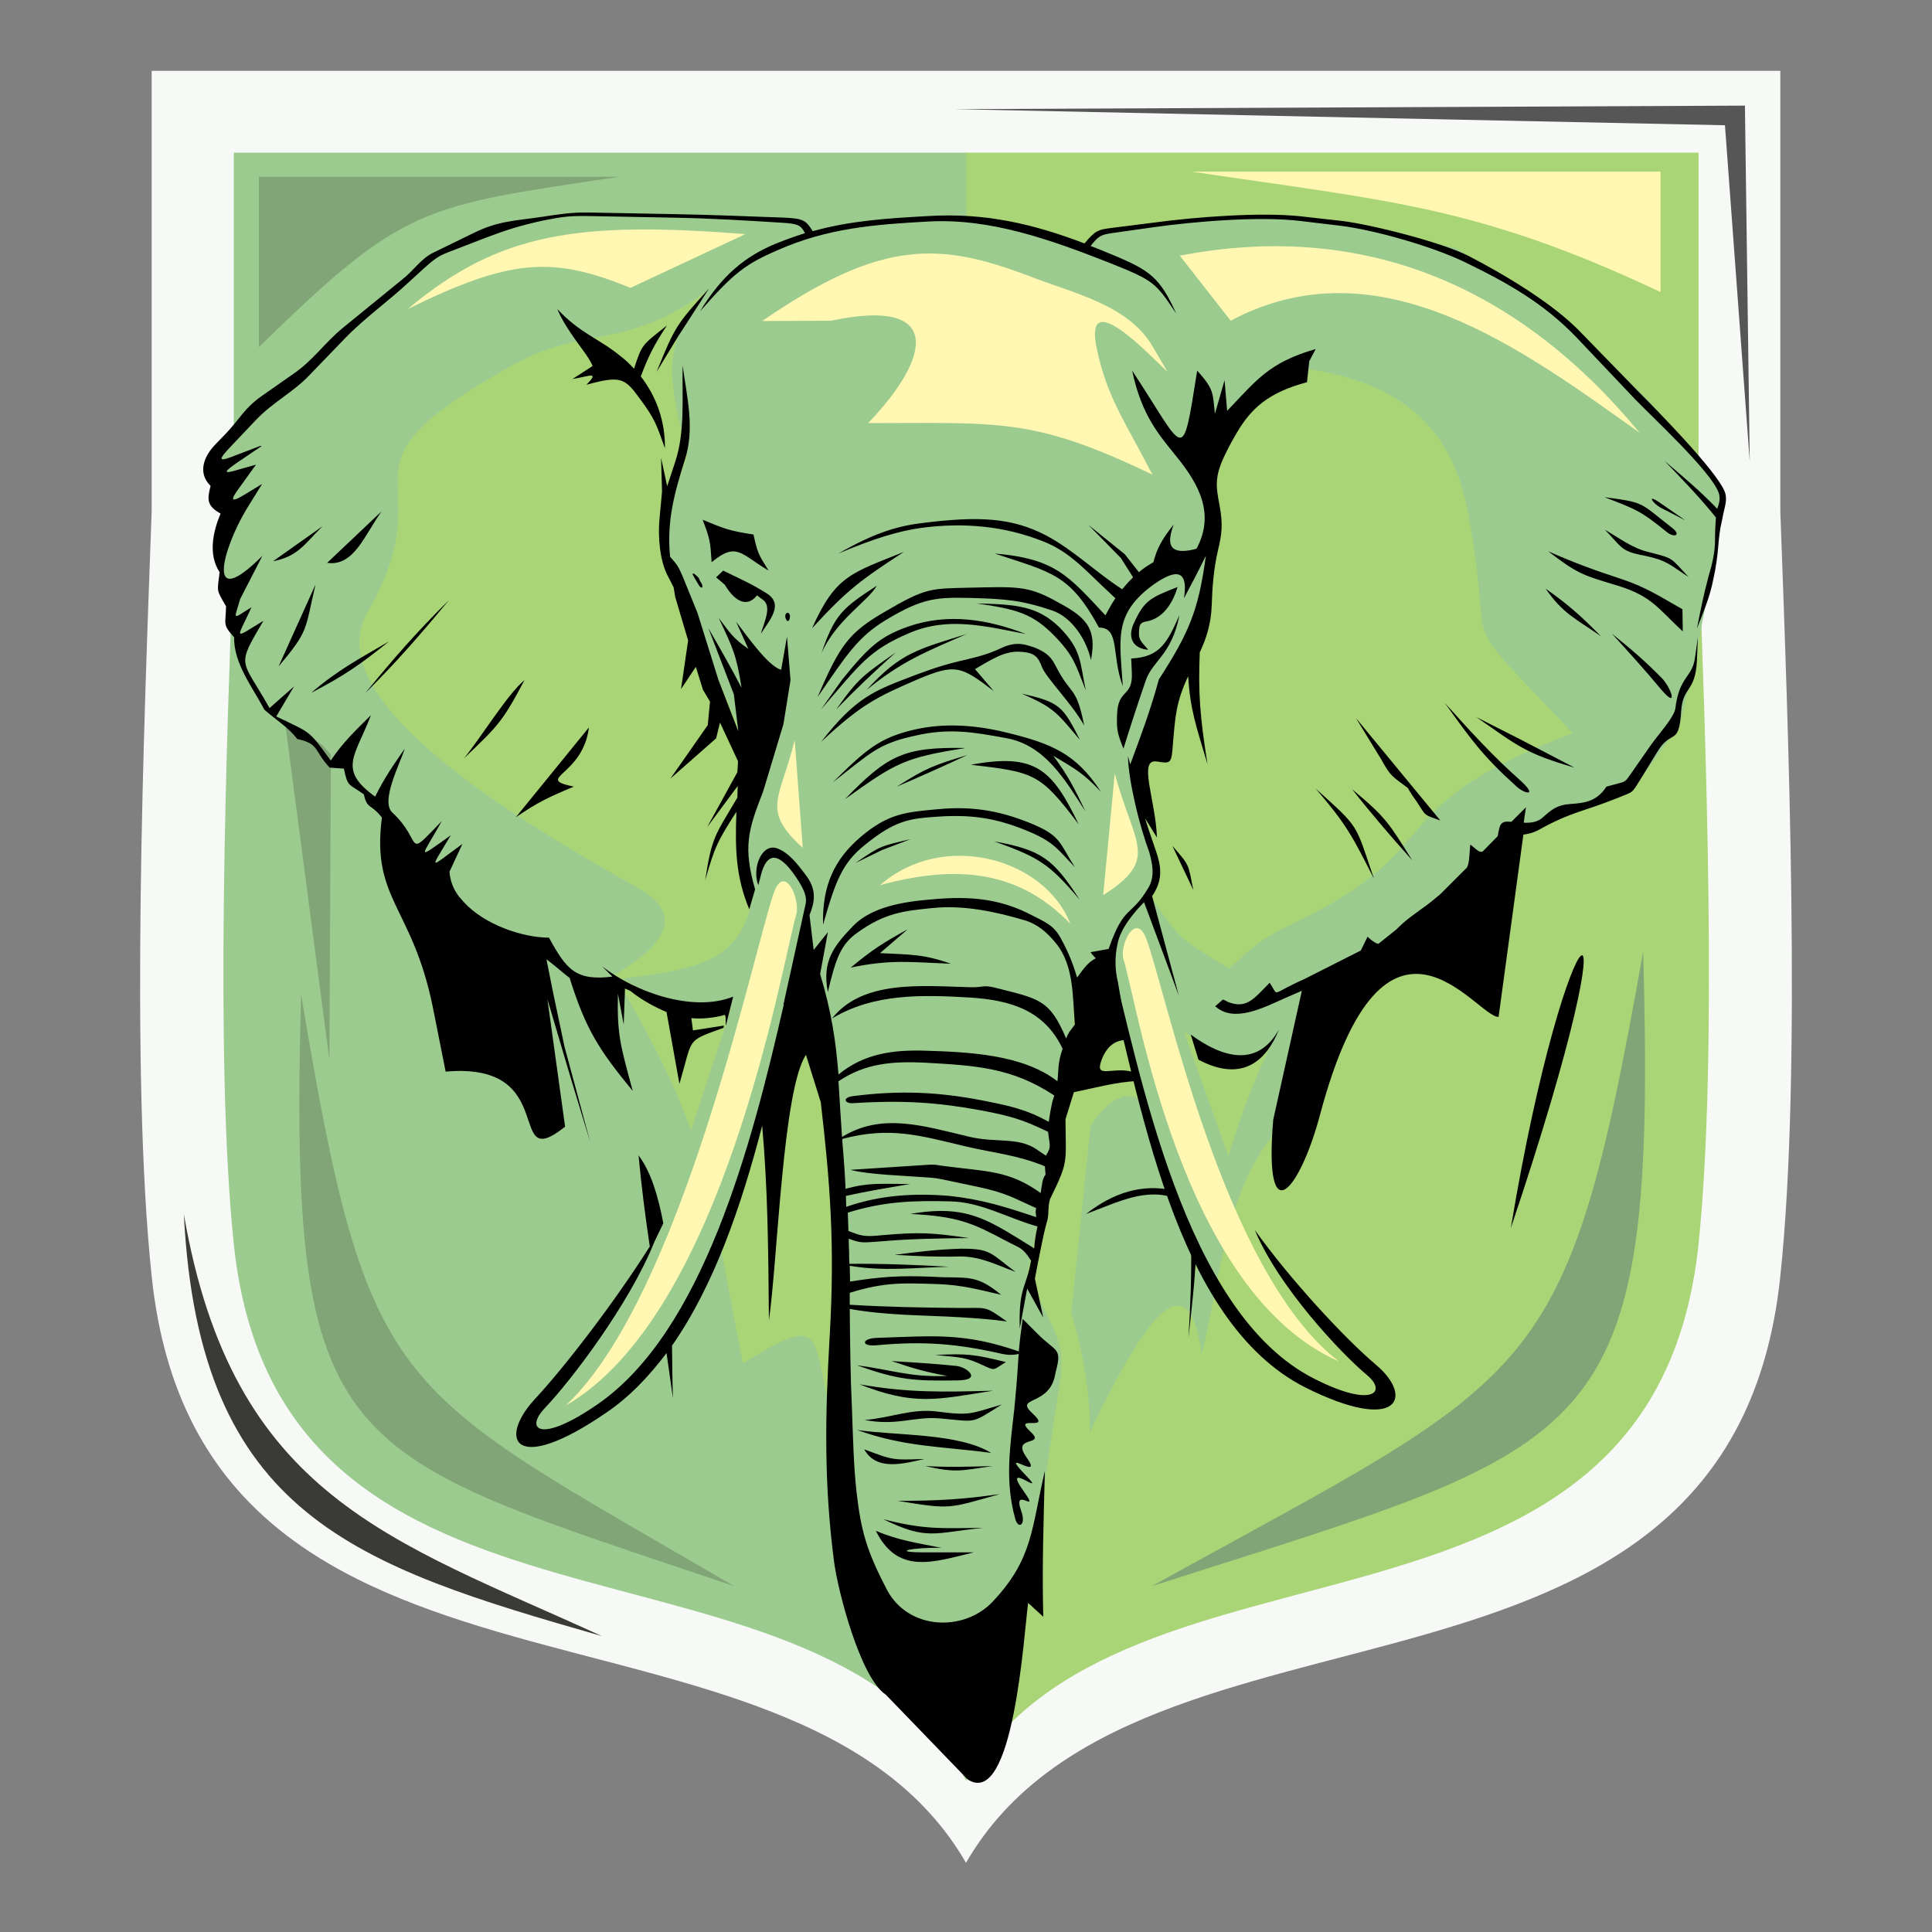 <?xml version="1.0" encoding="utf-8"?>
<!-- Generator: Adobe Illustrator 23.1.0, SVG Export Plug-In . SVG Version: 6.00 Build 0)  -->
<svg version="1.1" id="Слой_1" xmlns="http://www.w3.org/2000/svg" xmlns:xlink="http://www.w3.org/1999/xlink" x="0px" y="0px"
	 viewBox="0 0 600 600" style="enable-background:new 0 0 600 600;" xml:space="preserve">
<rect x="0" y="0" width="600" height="600" fill="#808080" stroke="none"/>
<style type="text/css">
	.st0{fill-rule:evenodd;clip-rule:evenodd;fill:#F7F9F7;}
	.st1{fill-rule:evenodd;clip-rule:evenodd;fill:#AAD576;}
	.st2{fill-rule:evenodd;clip-rule:evenodd;fill:#9CCB8F;}
	.st3{fill-rule:evenodd;clip-rule:evenodd;fill:#81A576;}
	.st4{fill-rule:evenodd;clip-rule:evenodd;fill:#3A3A39;}
	.st5{fill-rule:evenodd;clip-rule:evenodd;fill:#575656;}
	.st6{fill-rule:evenodd;clip-rule:evenodd;}
	.st7{fill-rule:evenodd;clip-rule:evenodd;fill:#FFF7B2;}
</style>
<path class="st0" d="M47.1,158.9c-2.4,66.2-6.7,173.9,0,237.4C62.5,544.1,246.5,486,300,578.5c53.5-92.5,237.5-34.4,252.9-182.2
	c6.7-63.4,2.4-171.2,0-237.4c0-58.9,0-78.1,0-136.9H300H47.1C47.1,80.8,47.1,100,47.1,158.9"/>
<path class="st1" d="M527.5,169.2c2.2,60.5,6,159.1,0,217.1C513.4,521.6,348.9,468.4,300,553V47.4h227.5
	C527.5,101.2,527.5,115.4,527.5,169.2"/>
<path class="st2" d="M72.6,169.2c-2.2,60.5-6,159.1,0,217.1C86.7,521.6,251.2,468.4,300.1,553V47.4H72.6
	C72.6,101.2,72.6,115.4,72.6,169.2"/>
<path class="st3" d="M357.7,492.6c140.1-45,156.9-41.7,152.6-197.1C486.3,431,478.3,425.8,357.7,492.6"/>
<path class="st3" d="M85.9,204.3l16.4,124.9l0.5-103L85.9,204.3z M192.3,54.9H80.4v52.9C125.6,63.6,131,64.1,192.3,54.9z M228,492.6
	C104.5,450.7,89.6,453.7,93.5,308.8C114.6,435.1,121.6,430.3,228,492.6z"/>
<path class="st2" d="M163.8,442c0.1,1.4,0.3,2.8,0.5,4.2L163.8,442z M145.3,359.7c16.5,22.4,15.4,54.6,18.5,82.2l16.1-18.4
	c-6.3-16.1-8.1-32.6,0.4-42.2l8.9,28.5l13.8-23.6c-4.3-7.2-9.2-13.9-17.3-20.8l-13.9-51.1l-2.7-20.5l-11.6-3.1l-16.9-13.8l-5.8-8.5
	l-24-25.3l-10.7-11.7l-15.2-10.3l-12-20.4L74,198l-3.6-9.5L68.6,174l4.4-9.7l-8.2-19.6l13.5-15.1l7.4-4.9l15-17.3l23-16.9l9.5-11.5
	L155.6,69l23-3.3l70.6,3l2.8,4.5l4.7-2.4l27.5-2.3l23.1-1.1l29.7,9.8l4.6-5.3l26.6-3.7l36-1.2L452,77l32.6,20.2l28.1,27.9l22.7,27.1
	l-1.3,13l-8.1,41.7l-4.3,18.2l-13.8,19l-12.5,4.6l-27.7,10.9l-39.6,35.6l-21.5,11.2l-5.8,40.3c-20,18.5-20.9,46.5-27.6,73.9
	c-7.1-53.4-44.1,49.4-61.3,80.5l-31.2,6.1l-16.1-30.5l-4.3-33.6l-7.7-43.9c-26.4-8.6-25.9-14.9-35.3,3.4v0.1l-0.1,0.1
	c-0.8,1.5-1.6,3.3-2.6,5.1l-0.7-1.1l-18.5,23.3l10.1,32.2c-6.3-5.7-13.1-14.4-18.8-24.3l-22.7,7.9
	C145.5,414.1,149,396.7,145.3,359.7z"/>
<path class="st1" d="M223.4,385.2c2.1,10.6,4.3,22.9,7.3,38.2c27.8-17,20.4-8.9,29.7,26.5l2.8-67.3l-12.5-70.9l-4.5-7L234.3,352
	L223.4,385.2z M159.2,113.4c-60.5,33.8-19.5,32.4-45.1,76.9c-16,27.8,49.1,65.8,84.3,85.6c12.4,7,10.9,16.2-7.7,26.9
	c12,20.1,19,34.5,23.9,48.3l10.6-32.3l1.9-5.8l-2.1,1.9l-17-2l-14.7-9c21.8-2.7,35-5.1,39.5-21.3c0.1-0.5,0.5-2.1,0.8-2.6l-2-6.7
	l-0.1-11.4l5.3-34.8h-7l-21.1-51l-3.8-10.6l8.4-23.4c-4.6-23.7-9.8-33.6,7-52.4C195,109.1,182.1,100.7,159.2,113.4z M355.9,342.9
	c-4.5-4.4-10.2-3.5-17.2,6.6l-6,58.2c8.8,30.1,9.5,59.3-12.5,83c2.1-14.2,4-28.6,6.1-42.8c4.3-30.3,6.7-24.7-7.3-51.8l6.7-33.1l8-35
	l-0.4-14.8l8.9-13.4l3.8-0.9c0,1.4,0.1,3,0.4,4.3L355.9,342.9z M372.3,392.2c-0.3,1.2-0.7,2.5-1.1,3.7c-0.4-3.5-0.9-7.2-1.5-11.1
	L372.3,392.2z M395.2,323.6c-6,12.1-10.2,23.7-13.7,35.5l-13.9-38.9l10.9,8.6h10.7L395.2,323.6z M399.8,113.8
	c37.3,3.7,51.5,20.8,56.1,45.4c9.1,48-6.1,27.5,32.5,68.5c-60.2,22.7-38,35.3-84.8,58.1c-11.4,5.6-12.4,6.3-21.9,15
	c-14.7-9.2-14.8-8-24.3-22.5l2.5-8.2l-8.3-26l14-31l10.8-33.1l1-33.2l3.3-18.9L399.8,113.8z"/>
<path class="st4" d="M186.9,508.1c-76.5-21.9-125.1-37.4-129.8-131C72.3,465,121.4,478.1,186.9,508.1"/>
<polygon class="st5" points="296.4,33.9 541.9,32.8 543.4,143.3 535.7,38.9 "/>
<path class="st6" d="M342.6,296.4c11.4,45.1,21.9,113.8,62.8,134.5c28.8,14.4,33.8,3.1,22.1-6.9c-10.1-8.5-27.1-27-37.8-42
	c7.2,17.4,26.5,38.1,34.9,45.1c6.3,5.3,1.5,10.2-16.4,1.1c-40.5-20.4-54.1-95.1-63.9-133.3L342.6,296.4z"/>
<path class="st6" d="M352.1,193.6c3.3-7.3,5.3-8,13.6-11.3c-1.4,4.8-4.4,9.8-9.7,10.7c-1.5,0.2-2.1,0.9-2.2,2.2
	c-0.4,3.7,0.5,3.8,2.8,6.6C351.8,201.4,350.1,198,352.1,193.6 M351.3,204.5c8.9-0.4,11.2-4.9,15-13.5c-2.5,12.6-8.3,14-10.5,20.4
	c-2.4,7-4.7,14-6.9,21.1c-2-5-2.1-5.9-2-10.3c0.2-8.6,5-5.4,4.6-13.4L351.3,204.5z M377.4,312.5l2.4-2.1c0.4,0.2,1,0.4,1.4,0.7
	c5.9,2.4,8.2-0.9,13.1-5.9c2.1,3.1,1.3,3.6,3.8,2.3c2.6-1.4,4.8-2.5,6.9-3.4l17.6-8.9c0.5-1,1.2-2.4,2.1-4.3c1.4,1.3,2.4,2,3.3,2.2
	h0.1l5.5-4.4l0.3-0.3c3.8-3.9,8.2-6.2,12.3-9.8l1.2-1l8.2-8.2c0.7-1.5,0.7-3.3,1-7.1c0.5,0.3,1,0.8,1.4,1.1c0.9,0.8,1.6,1.3,2.4,1.1
	l4.7-4.8c0.1-0.3,0.2-0.7,0.2-1c0.5-2.5,0.7-3.8,3.7-3.5h0.4l4.5-4.5l-0.7,4.8c2.3,0.1,4.5-0.2,6.1-1.8c2.5-2.2,4.2-3.7,8.2-4
	c4.7-0.3,8.4-0.8,11.4-5.4l2.6-0.7c3.8-1,3.1-0.7,5.4-3.9l5.5-7.9c2.7-3.9,7.4-8.8,7.9-11.8c1.2-10.1,5.3-9.5,6.1-15.8l0.9-6.3
	l-0.3,7.2c-0.5,10.1-4.4,7.9-4.9,15.8c-0.7,11.1-3,5.3-7.4,12.6l-5.1,8.3c-3,4.8-2.1,3.9-7.2,6c-10.4,4.2-14.4,4.3-24.3,9.8
	c-1.8,1-3.4,1.4-5,1.6l-7.7,56.6c-6.7,0.4-35.2-45.3-55.4,30.2c-6.1,23.1-17.6,38.2-14.6,1.8l8.9-40.1l-5.5,2.4
	C392.1,313.1,383.1,317.7,377.4,312.5z M221,174.6c-0.4-6.3-0.5-7.3-2.8-13.2c6.7,2.8,8.5,3.5,15.8,4.6c1.3,5.8,1.5,6.1,4.7,11.2
	C229.9,172,228.8,168.2,221,174.6z M222.4,179.3l2.2-2.1c5.5,2.7,9,4.2,13.7,7.2c5.1,3.4,0.7,8.2-2,12.4c0.8-3.1,3.5-8.2,0.8-10.4
	l-2-1.5c-3.6,4.5-7.6,0.8-10-3.3L222.4,179.3z M244.7,190.3c-1,0-1,1.4-0.5,2.2c0.7,1.1,1.3-0.5,1.1-1.5
	C245.2,190.8,245,190.3,244.7,190.3z M216.3,178.8c-0.2-0.2-1.2-1.2-1.2-0.4c0,0.1,1.9,3.3,2.1,3.6c1.1,1.2,1.2-0.1,0.5-1.1
	C216.9,179.7,217.4,179.7,216.3,178.8z M280.7,171.4c-16.3,6.6-21.2,7.3-28.5,23.7C263.3,183,267.4,180.1,280.7,171.4z M272.3,181.9
	c-10.6,6.9-13.1,8.9-17.2,21C259.7,192.5,269.5,186.8,272.3,181.9z M274.6,190.1c-10.8,6.3-13.7,10-20.7,26.4
	c9-13.1,12.5-18.7,21.3-24c11.6-7,16-7,26.3-6.8c10.8,0.3,15.8,0.7,25.3,3.9c6.2,2.1,10.7,9.3,12,15.4c2.1-10.6-2.2-13.7-11.4-18.6
	c-8.3-4.5-11.9-4.2-25.9-3.9C289,182.8,287.7,182.4,274.6,190.1z M255,220.3l6.5-9.2c8.1-10,11.7-13.4,20.5-16.5
	c12.3-4.3,24.7-2.3,36.6,2.3c-12.6-2.4-24.1-5.5-36.2-0.3C269.6,202,266.9,206.6,255,220.3z M337.2,214.4c-3.2-8-3.6-10.6-9.8-17
	c-6.7-6.8-11.5-8.2-24.1-10c12.4,0.3,18.9,0.8,25.7,7.4C335.9,201.8,335.3,205.3,337.2,214.4z M299.8,204.9
	c-5.4,1.2-9.6,2.5-15.7,4.8c-12.6,4.8-18.2,6.7-29.1,20.7c12.5-11.7,17.5-14,29.7-19.3c12-5.1,13.7-4.3,23.9,3.5l-5.8-6.8
	c4.8-2.8,9-5.6,13.7-5.4c4.9,0.2,5.9,1.6,7.1,4.8c1.3,3.3,9.5,11.6,13.1,18.1c-2.5-12.6-4-9-8.8-18.4c-1.3-2.5-2.4-4-6.1-5.6
	c-3.5-1.3-6.2-2.1-10.5-0.2C307.5,202.9,304.8,203.7,299.8,204.9z M259.7,220.3c7.1-10,8.5-10.6,18.5-17.7
	C271.6,208.5,265.7,214.1,259.7,220.3z M269.1,214.3c10.6-11.7,16.2-12.7,31.1-17.4C287.4,202.5,280.1,205.3,269.1,214.3z
	 M317.3,215.4c11.7,2.7,12.7,3.7,18.1,14.4C328.1,221.2,327.5,219.9,317.3,215.4z M258.6,243c10.4-10.3,14.6-13.9,25.3-16.4
	c9.5-2.2,19.3-1.4,28.7,0.9c13.9,3.4,21.6,6.5,29.3,18.4c-5.6-5.9-7.8-7-14.8-11.2c4.8,6.5,6.5,10,10,17.3
	c-6.2-9.6-12.5-20.7-24.8-22.8c-9.8-1.8-17.6-3.2-28.2-0.7C272.6,231,270.3,233.9,258.6,243z M262.4,248.2
	c13.2-13.6,18.2-16.3,37.5-15.9C280.9,235.3,278.3,236.8,262.4,248.2z M278.5,244.3c9.1-5.8,11.6-6.7,21.9-9.8
	C293.1,237.9,286,241.1,278.5,244.3z M301.5,237.5c20-3.7,25.2,1.3,33.5,18.5C323,240.1,321.2,239.8,301.5,237.5z M333.8,269.3
	c-4.8-7.6-4.4-9.6-12.7-13.2c-9.5-4-18.3-5.9-29.8-4.8c-9.7,0.9-15.3,1.2-24,8.6c-8.1,6.9-12,15-11.7,27.3c3.9-13.7,6-19.2,13-24.8
	c9.5-7.7,13.8-8.2,22.9-8.8c11.8-0.8,19.6,1,29.1,5.1C327.5,261.8,328.7,264,333.8,269.3z M335.3,279.4
	c-8.2-12.6-11.7-15.4-26.5-18.1C322.7,266.3,325.8,268.2,335.3,279.4z M282.8,260.6c-9.3,2.2-9.3,2-17.1,7.4l8.2-4L282.8,260.6z
	 M264.2,300.5c6.6-5.5,10.2-7.8,17.7-11.9l-8.6,7.4c9.2,0.5,13.2,0.2,22,3.3C282.7,298.8,276.5,297.9,264.2,300.5z M261.5,353.1
	c-0.4-6.3-0.8-11.9-1.1-17.3c8.4-5.7,17.1-6.2,26.4-5.8c16.2,0.9,27.4,1.5,40.6,10.2c-0.1,0.5-0.3,1.1-0.5,1.6
	c-0.5,2.2-0.9,4.4-1.2,6.6c-7.2-4-12.3-5-20.9-6.7c-13-2.5-25-3.2-39.8-1.3c-3.5,0.4-2.8,2.4,0,2.2c15.7-1,26.3-0.2,39.5,2.2
	c9.4,1.8,12.9,2.8,21,6.7c0.4,4.2,1.2,4.5-0.7,7.4L322,357c-5.7-4-13-2-21.1-4C286.6,349.6,273.8,345.5,261.5,353.1z M262.8,374.8
	c0-1.1-0.1-2.2-0.1-3.4c6.7-1.5,13.1-2.5,19.9-3.7c-9.1,0-12.8-0.5-20,1.5c-0.2-4.4-0.5-8.9-0.9-13.4c-0.1-0.7-0.1-1.4-0.1-2.1
	c14.8-3.9,23.9-1.1,38.2,2.3c9.3,2.2,15.9,2.6,24.7,6.2l0.2,2.6c-1,1.2-1.1,3.1-1.5,5.7c-10-7.1-16.5-6.6-30.2-8.4
	c-1.8-0.2-2.4-0.5-4.2-0.4l-24.7,1.6c5.6,1.5,16.6,1.8,24.4,2.4c3.3,0.2,5.5,0.9,8.6,1.5c6.8,1.5,12.5,2.3,18.8,5.3l5.9,2.7
	c-0.3,1.1-0.1,1.4,0,2.8c-9.3-3.1-16.6-5.5-27-6.6C284,370.5,273.4,371.1,262.8,374.8z M277.8,389.7c7.1,0.4,13.5,0.7,20.4,0.5
	c6.3,0,11.2,2.6,17.2,4.8c-7.7-5.6-7.4-7.3-17-7.2C291.3,388,285.6,388.7,277.8,389.7z M305.5,424.1c-5.7-2.7-7.1-2.5-15.1-3.3
	c10.2-0.5,12.1-0.2,22,2.2C308.5,425.3,309.3,425.9,305.5,424.1z M266.1,424c13,4.6,17.5,4.9,31.3,4.7c7.9-0.1,2.8-4.2-0.4-4.5
	c-6.8-0.7-13.4-1.1-20.1-1.5c6.5,2.2,10.5,3.4,17.3,4.6C282.6,427.8,277,425.4,266.1,424z M266.9,429.9c17.1,6.7,23.7,4.8,41.5,2
	C293.1,432.3,282.1,432.6,266.9,429.9z M268.5,441c10.3,1.9,15.4-1.2,23.4-0.5c11.6,1,9.3,1.9,19.2-4.3c-9.7,2.8-9.7,3.5-19.8,2.2
	C283.2,437.3,276.9,440.3,268.5,441z M266.2,444.1c14.7,5.3,26.5,5.1,41.6,7.1C297.6,445,278.5,445.9,266.2,444.1z M268.4,450.1
	c9.2,3.5,8.9,3.3,18.7,3C280.8,454.5,272.2,457,268.4,450.1z M287.3,455.3c9.7,2.2,11.1,1.4,20.9,0
	C301,455.5,294.5,455.7,287.3,455.3z M278.8,466.1c16.6,2.7,15.4,2.5,31.7-2.1C298.7,465.7,290.7,466.1,278.8,466.1z M302.4,482.1
	h-15.1c-11.2,0-4-1.6,5.1-1.4c-7.4-1.5-13.4-2.3-20.4-5.3C278.8,489.1,289.7,485.2,302.4,482.1z M274.3,471.8
	c13.8,6.7,15.7,4.2,31,2.7C292.1,474.6,287.1,475.1,274.3,471.8z M316.2,422.8c-0.3,4.9-0.7,9.8-1.2,14.8c-1.3,11.7-3,22.3,0.3,34.1
	c0.9,3.3,3.4,2,1.9-2.3c-3.1-8.5,6.3,1.6,0.7-6.3c-7.3-10.2,7.8,2.5,0.7-4.9c-9.3-9.6,6,2.5,0.2-5.6c-5.1-7.1,6.5-3.2,1.1-8.1
	c-5.7-5.3,7.1,0.3,0.8-5.5c-5.8-5.3,4.5-2.3,6.8-11.2l0.4-1.9c2-7.4,0-6-5.5-11.5l-4.8-4.8c-0.5,3.5-0.9,6.7-1.2,10.1
	c-17-5.9-26.3-4.8-44.3-4.2c-4.5,0.2-4.8,2.7,0,2.3c14.9-1.4,25.2-0.5,39.3,2.7c2,0.4,3.3,0.3,5,0
	C316.3,421.3,316.2,422.1,316.2,422.8z M199,116.9c2.4-6.3,3.9-9.4,8.1-15.8c-7.9,6.3-7.6,5.6-10.2,13.4c-1.3-1.4-2.6-2.7-4.2-3.9
	c-6.7-5.5-12.5-7-19.6-14.6c1.9,4.8,6.2,10.3,8.9,14.1c1.1,1.6,1.9,3,2,3.6l-6.2,4c5.1-0.8,8.6-2.6,4.3,1.8c10.8-3,12-2,16.6,4.3
	c4.8,6.5,5.1,7.9,7.8,15.4C206.6,130.9,203.9,123.2,199,116.9z M203.9,115.5l6.5-10.7l9.8-15.2C210,100.8,209.6,101.5,203.9,115.5z
	 M96.6,215.2c10.5-5.5,15-8.6,24.2-16C111.4,204.7,105,208,96.6,215.2z M113.4,215.3c8.9-10.9,16-19,26-28.9
	C130.8,196.8,123,205.8,113.4,215.3z M86.5,207L98,181.5C94.6,195.9,96,195.7,86.5,207z M84.8,174.3l15.4-10.9
	C94.6,168.9,92.6,172.8,84.8,174.3z M101.6,174.8l16.9-16C113.2,166.2,109.9,176,101.6,174.8z M160.2,253.8l22.7-27.9
	c-1.9,15.3-17.3,15.7-4.7,18.4C170.3,247.6,167.1,249.1,160.2,253.8z M220.5,217.9l-0.7,7.3l-11.6,16.6l14.2-12.5l1.2-4.9l5.6,12
	l-0.2,3.4l-9.4,17.1l9.5-12.8l-0.1,3.6c-7,11.9-7.9,12-10,25.7c3-10.5,3.8-12.1,9.7-21.3c-0.4,11.2-0.3,20,4,30.3l1.8-6.2
	c-3.7-13-2.3-18.2,2.5-30.4l6.3-20.9l2.2-13.7l-1.1-13.5l-1.8,10.3c-4.2-1.1-11.2-11.4-14-14.9l3.8,8.4c-4.8-3.3-5.7-5-9.2-9.6
	c4.4,9.3,5.5,11.5,7.1,21.7c-3.3-6.3-6.7-12.3-10.3-18.5l7.9,20.5l1.4,11.5l-6.2-16l-6.5-20.8L212,179c-1.4-3.3-1.8-3.7-3.9-6.1
	c-1.1-11.1,1.4-20,4.6-30.1c3.1-9.8,0.7-19-0.7-29.3c-0.2,9.7,0.8,20.6-2.3,29.9l-2.5,7.6l-1.9-8.8l0.3,10.5l-0.8,8.6
	c-0.5,5.4,0.1,12.7,2.5,17.4l1.9,3.7l0.5,3l4,13.5l-2.2,15.1l4.6-6.9l2.2,7.1L220.5,217.9z M419.9,245.1
	c10.6,8.8,11.4,10.5,18.7,22.1C432,259.8,426.1,253,419.9,245.1z M408.6,244.9c13.8,12.5,12.1,10.4,18.1,28
	C420,259.7,418.2,256.1,408.6,244.9z M421.1,223l26.2,31.8c-5.3-1.9-4.3-1.2-7.3-5.8c-1-1.4-2-2.8-2.8-4.3c-4.8-3.6-5.3-3.5-8.2-8.8
	L421.1,223z M489,238.4l-16.3-8.5l-14.2-7.2C471.6,231.8,473.6,233.9,489,238.4z M472.4,242.6c-8.9-7.9-15.7-15.4-23.7-24.3
	c8.1,11.3,11.7,16.4,22,25.7C473.2,246.5,477.8,247.6,472.4,242.6z M519,163.7c-10-7.8-8.1-7.6-20.7-9.3c9.8,3.8,11.2,4.2,19.3,10.8
	C520,167.2,522.4,166.2,519,163.7z M515.6,156.2l7.8,5.4l-7.8-4C513.3,156.3,511.1,153.1,515.6,156.2z M498.4,164.5
	c4.3,2.5,8.5,5.7,13.4,6.9c8.2,2.1,6.8,1.6,12.6,7.8c-5.8-3.8-6.6-5.1-13.5-6.6C503.2,171.2,503.9,170.1,498.4,164.5z M480.8,171.2
	c7.9,3.5,14.4,5.9,22.7,8.6c7.8,2.6,11.9,5.4,19,9.4l0.1,6.9c-7.6-7.1-9.6-10.8-19.5-14C491.6,178.6,490.3,178.5,480.8,171.2z
	 M480,182.8c7.2,5.1,10.9,8.4,17.2,14.8C489.3,192.1,485.4,190.6,480,182.8z M500.6,196.8c6,4.8,10.4,8.6,15.5,13.8
	c2.8,2.8,5.4,10.2-0.4,3.3C510.7,207.9,505.8,202.5,500.6,196.8z M364.1,262.7l6.5,13.7C368.9,268.1,369.6,269,364.1,262.7z
	 M144.1,235.5c10.7-10.2,11.9-11.3,18.8-24.3C157.6,215.6,149.4,229,144.1,235.5z M372.2,329.1c9.6,5.1,19.3,4.7,25-9.4
	c-6.5,11.7-17.2,9.1-27.4,1.6L372.2,329.1z M369.9,385.5c0.2,10-0.2,20-0.8,29.9c1.1-10.2,2-17.7,2.3-25.4L369.9,385.5z
	 M364.4,369.7c-9.8-2.2-18.8,0.8-27.1,7.3c10-3.7,18.8-8.4,28.1-4.7L364.4,369.7z M365,341c0.2,2.3,0.4,4.6,0.7,6.9l3.1-2.7
	c-0.1-1.2-0.2-2.5-0.3-3.7L365,341z M118.6,253.9c-3.3,25.5,9.4,27.5,15.8,58.8l4,20.1c36.1-3.2,18.1,32.2,37.1,17.1l-5.5-39.6
	l7.1,24l6.2,20.4l-8-29.7l-3.5-16.6l-2.1-10.5c3.3,2.5,5.4,4.5,7.2,5.8c5,15.9,9,22.2,19.6,35.1c-3.8-14.1-4.9-17.4-4.6-30.2
	l1.8,9.6l0.4-11.2l1.6,0.7c3.9,3.1,7.8,5.1,11.3,6.6l4,22.3c4.3-14.6,1.9-13.1,13.7-17.4l0.1-0.7l-9.6,1.5l-0.5-3.8
	c3.4,0.3,7.2-0.1,10.3-1c0.5-0.1,0.3,1.9,0.4,3.4l2.3-9.1c-0.2,0.1-0.3,0.1-0.5,0.2c-12.3,4.6-29.8-1.5-40.2-9.6
	c1.1,1.1,2.2,2.2,3.2,3.2c-11.4,1.4-14.3-2.2-19.7-12.1c-8.1,0-20.1-4-26.5-11.1l-1.4-1.6c-1.8-2.3-2.8-4.9-3-7.8l4-8.6
	c-10.5,7.6-10.5,8.8-3.6-2.7c-11.5,8.2-9,6.8-2.8-4.4c-11.9,12.3-5.4,6.6-15.4-2.7c-3.7-3.5,2.5-15.3,3.9-19.8
	c-3.8,5.5-6.2,8.9-9.2,14.9c-11.8-8.5-6.1-12.6-1.3-25.3c-4.9,4.9-8.5,8.2-12.5,14.1c-7-9.7-6-8.4-16.9-13.7l5.5-9.3l-7.6,6.7
	c-8.8-15.7-10.5-12.4-1.9-27.1c-9.7,5.9-8.3,5.9-3.7-4.2c-6.1,3.7-5.5,4.3-3.5-2.6l6.9-13.4c-17.9,17.9-12.4-2-5-14.4l4.9-7.9
	l-5.6,3.4c-4.5,2.7-4.2,1.4-1.2-2.6l4.9-6.8l-5.3,1.5c-4.9,1.5-5.1,1-0.3-2.3l7.4-5c-0.2,0-0.3,0-0.5,0l-7.1,2.7
	c-6,2.4-6.5,2.1-1.4-3.2l7.3-7.7c5.4-5.6,11.5-8.5,16.5-13.8l11.1-11.5c6.1-6.3,13.5-11.5,19.9-17.5l4.7-4.3c4.5-4,4.9-3.9,10.6-6.1
	l8-3.1c6.9-2.6,10.9-3.9,18.2-5.5c6-1.2,8.2-1.5,14.4-1.4l26.4,0.5c11.4,0.2,22.7,0.9,33.9,1.6c4.4,0.3,5.4,0.7,6.7,3.2
	c-3.1,1-6.2,2.1-9.4,3.4c-9,3.8-16.3,9.5-23.2,20.9c10.3-11.8,14.1-14.7,24.1-19c15.5-6.9,30.4-8,46.7-8.9
	c19.4-1.1,38.2,5.7,56.3,12.8c14,5.6,14.3,6.1,20.8,15.8c-5.1-11.2-8-13.4-20.1-18.4c-2.2-0.9-4.3-1.8-6.5-2.6
	c2.4-3.1,3.2-3.5,6.6-4l12.7-1.8c12.7-1.8,32.9-3.5,45.6-2l12.6,1.5c10.7,1.3,28.9,6.5,38.9,11.4c13,6.3,24.4,12.7,34.6,23.4
	l18.2,19.2c4.9,5.1,23.3,22.1,25.8,28.8c0.7,1.8,0.2,3.5-0.4,5.1c-5.5-5.7-10.2-9.6-16.4-14.9c5.7,5.9,10.8,11.2,16,17.6
	c-0.2,2.6-0.3,5.1-0.3,7.8c-0.1,3.6-1,7.1-2,10.5c-1.5,5.6-2.5,10.5-3.6,16.2c2.1-5.4,4-9.7,5.1-15.4c0.8-3.6,1.3-7.1,1.6-11.1
	c0.2-2.2,0.4-4.3,1-6.7l0.5-2.5c0.5-2.4,1.4-4.7,0.3-7.1c-3-6.8-21.2-25.3-26.4-30.5l-18.2-18.7c-8.5-8.9-23.6-17.9-34.8-23.7
	c-8.2-4.2-30.2-9.8-39.5-10.9l-12.5-1.4c-12.5-1.4-33.2,0.2-46.3,2l-12.7,1.6c-4,0.5-5,0.8-8.3,4.8c-15.5-5.9-30.5-9.6-48.6-8.5
	c-12.5,0.7-24,1.4-35.8,4.7c-2.1-3.4-3-3.9-8.5-4.2c-11.5-0.4-23-0.9-34.5-1.1l-26.4-0.5c-5.4-0.1-9.1,0.5-14.4,1.3
	c-8.6,1.3-13.7,1.2-21.6,5.1l-12.7,6.2c-3.7,1.9-5.8,5.4-9.4,8.2l-18.4,15c-5.6,4.6-9.3,10.1-15.1,14.1l-10,7
	c-5.6,3.9-6.9,7.2-11.3,11.8l-3.2,3.3c-3.5,3.6-5.7,8.8-1.5,12.9c-1.1,4.2-1.2,6.2,3.1,8.6c-2.4,5.7-3.9,12.7-0.3,18.2
	c-0.7,6.2-1.2,5.1,2,10.6c-0.1,5.6-1.2,5.6,2.5,9.6c-0.1,8.2,5.6,15.3,9.4,22.5c3.6,3.2,7.4,5.4,10.2,9.1c7,1.5,5.1,3.6,10.1,8.9
	l4.4,0.3c1.2,5.9,1.5,4.6,6.2,8C114,251.4,115.2,249.5,118.6,253.9z M236.7,349.6c-6.5,25.1-15,49.7-28,68.3
	c0.1,6.2,0.1,11.9,0.3,16.4c-0.7-4.7-1.3-9.4-2-14.1c-5.5,7.3-11.6,13.7-18.7,18.5c-28.8,19.8-33.8,8.3-22.1-4.3
	c9.3-10,24.8-30.2,35.6-47.3c-1.4-9.3-2.6-18.7-3.5-28.3c3.8,5,6.1,12.6,7.7,21.1l-2.7,5.6c-7.8,19.5-26,43.3-34.1,51.8
	c-6.3,6.6-1.5,11.2,16.4-1.2c32.6-22.5,47.8-80.2,57.8-124.1h-0.1l6.7-30.4l0,0c0.8-2.7,0-4.8-2.2-8.3c-3.8-5.9-9.1-11.5-11.6-1.1
	l-0.7,2.7c-2.1-5.4,1.2-13.5,6.2-11.3c3.3,1.4,5.6,4.2,8.8,8.5c3.2,4.4,2.5,8.1,0.9,12.1l1.3,10.8l4.4-5.5l-2.4,13
	c3.6,11.9,4.9,21.2,5.7,31.2c8-6.6,17.2-7.7,26.9-7.4c13.2,0.4,30.3,1.1,41.1,9.5c0.4-3.5,0-5.5,1.6-10.1
	c-5.6-11.9-16.1-15.1-28.7-15.9c-15-0.9-30-1.3-42.9,6.5c9.5-12.1,28-10.1,43.1-9.7c3.8,0.1,3.7-0.8,7.4,0.1
	c13.7,3.5,17,3.5,22.2,15.8c0.2-0.5,0.5-1.2,0.9-1.9l1.8-2.4c-0.7-8.4-0.2-18.4-5.9-25.3c-2.6-3.2-5.6-5.9-9.7-7.1
	c-9.1-2.7-19-4.8-28.6-3.8c-9,0.9-14.8,1.5-23.4,7.7c-4.9,3.5-6.6,7.6-9.1,18.4c-1.9-9.8,2-14.4,7.8-20.5c5.8-6,15.7-7.6,24.6-8.3
	c11.8-1.1,20.6-0.1,29.5,4.2c6,3,8.3,3.9,10.5,8c2.3,4.2,3.7,7.7,5,12.1c2.5-3.5,3.5-4.7,5.8-6c-0.8-0.8-1.4-1.5-1.6-1.9l5.6-1
	c4.8-13.8,6.8-9.8,12.1-18.6c1.8-2.8,2.1-6,0.5-11.5c-1.3-3.5-3-9-4.3-14.7l0,0l0,0c-1.2-5.3-2.2-10.6-2.3-15.1l0.7,2.6
	c3.4-9.1,6.3-16.9,8.9-26.4c9.5-14.7,12.3-21.5,14.6-38.4c-2.2,4.5-4.5,8.9-6.8,13.2c1.6-10.2-3.8-8.2-9.4-4.3
	c-12.7,9.2-10.5,17-9.6,31.6c-3.6-9.6-0.8-18.2-7.4-18.2c-9.1-16.7-14.7-17.1-32.4-23c18.8,1.6,22.8,6.8,34.4,19.2
	c1.1-2,2-3.7,3.1-5.3l-1.9-1.8c-6.8-6.2-12-12.6-20.6-15.9c-11.9-4.7-24.3-5.9-37.5-4.2c-7.4,1-15.1,3.4-26,8
	c10.4-6,17.6-8.4,25.5-9.4c17.9-2.3,28.3-1.8,39,3.8c8.5,4.5,15.4,11.4,23.6,16.7c0.7-0.8,1.3-1.5,2-2.3c0.4-0.4,1-1,1.4-1.4l-3.8-6
	l-10.1-10.3l11.3,9.1l4.4,5.6c1.5-1.3,3-2.2,4.5-3.1c1.1-4.3,2.7-7.2,6.3-11.7c-2.1,5.7-1.6,9.1,5,8c0.7-0.1,1.3-0.3,2.1-0.5
	c5.7-10.7,0.9-19.7-5.9-28.2c-5.6-7-11.1-12.9-14.1-27.1c16.7,25.3,15.4,30.1,20.2,0c5.3,5.9,4.8,6.9,5.5,13.4l3-10.4l0.8,9.5
	c9-9.4,12.9-15,27.5-19.2l-2,3.8l-0.7,6.5c-12,3.2-17.3,8.1-21.8,15.7c-1.1,1.9-2.2,3.8-3.3,6.1c-3.7,7.3-3.2,10.4-2.1,16.2
	c1.2,6.2,0.7,9.4-0.4,14c-1.4,6-1.8,11.6-2,17.5c-0.2,5.4-1.6,10-3.7,14.4c-0.5,12.3,0,19.7,2.4,34.7c-3.6-12-5.4-17.1-6-27.3
	c-3.8,8.1-4,12.6-4.7,20.6c-0.5,6.6-0.5,6.6-5,5.9c-6-1-0.4,11.9,0,23.6l-3.7-6c0.9,3,2,6.1,3.4,10.2c1.6,4.7,2.3,8.9-1.2,14
	l8.3,30.9l-10.8-29c-2.8,2.8-7.3,8-8.2,12.8l0,0c-1,4.3-0.8,8.4,0.1,12.1l2.3,13.5l-0.7,0.5c0.3,0.1,0.5,0.2,0.9,0.3l0.8,3.6
	c-4.4-0.3-7,2.4-8.4,6.2c-2.3,6.1,3.5,1.9,9.7,3.7l1.1,0.3l0.5,2.5c-7.2,0.4-12.1,1.9-19.9,3.5l-2.6,8.4c0.1,13.9,1,12.9-4.8,24.8
	c-0.8,2.5-0.2,4.8-1,7.2c-1.1,3.6-3.1,14.4-3.7,17.5l2.6,12.1l-5-9l-2.3,12.4c-0.4-13,2-12.4,3.5-21.1l0,0l0,0
	c-2.7-4.2-3.2-3.7-7.7-6.1c-10.6-5.6-14.7-7.6-29.8-8.4c13.8-2.4,20.8,0,30.2,5.6c2.5,1.5,5.3,3.2,8.3,5.1c0-1.6,0.5-4.6,1-6.8
	c-9.5-2.7-17.5-7.6-27.1-7.8c-11.3-0.3-20.6,0-31.8,3.5c0.1,1.9,0.1,3.8,0.2,5.7c4,1.5,4.7,1.9,10.5,1.3c11.5-1,15.4-0.8,26.9,0.9
	c-9.2,0.1-17.8,0.2-27,1c-5.9,0.4-6.3,0.7-10.3-0.8c0,1.3,0,2.6,0.1,3.9c0,1.3,0,2.6,0.1,3.9c10.5-0.1,20.2,0.3,30.9,0.9
	c-11.1,0.3-20.2,1.5-30.8-0.3l0.1,4.9c9.7-1.5,15-1.9,25.6-1.5c10.5,0.7,13.1-1.2,21.3,5.6c-7.1-1.6-11.9-3-19.4-3.3
	c-10.4-0.3-16.4-0.8-27.6,2.7v3.7c11.4,0.7,22.7,0.9,34,1c8.9,0.1,7.6-0.9,14.8,4.2c-4.9-0.7-9.6-1-14.3-1.3
	c-11.6-0.7-22.8-0.5-34.5-2.6c0.1,10.5,0.2,20.9,0.7,31.3c0.3,8.4,0.5,17.3,1.4,25.5c1.4,12.1,3.1,18.3,9.5,30.5
	c6.6,12.4,23.7,13.1,32.7,3.7c12.7-13.4,12.1-22.9,16.3-40.7c-0.4,15.3-0.9,30.1-0.5,45.3l-4.7-4.3c-1.3,9.3-4.5,64.2-18.8,54.8
	l-25.4-26.3c-7.9-5.1-15-32.6-16.1-41.5c-3.1-23.9-2.8-44.9-1.3-70.4c1.6-27.8,0.1-47.2-2.8-72.1l-4.6-14.7
	c-7.2,10.7-8.8,63.8-11.5,82.4C238.6,386.4,238.4,368.8,236.7,349.6z M469.2,381.4C510.1,259.8,486.4,277.4,469.2,381.4z"/>
<path class="st7" d="M231.5,72.7C179.8,68.7,155.2,72,126.6,96c32.2-15.9,45.2-16.4,69.2-6.6L231.5,72.7z M236.7,99.7
	c37.1-25.5,55-24.6,83.1-13.9c13.6,5.3,30.5,8.8,38.1,21.7l4.7,8c-5.5-5.1-26.2-27.3-22-7.3c3.2,15.3,8.8,22.7,17.3,39.2
	c-37.1-17.8-47.2-16-88.3-16c19.7-20.5,23.4-39.2-11.5-31.8L236.7,99.7z M246.8,229.8l2.5,33.5C236.2,251.4,242.3,248.3,246.8,229.8
	z M342.6,278c17.7-11.3,9.6-15.4,3.6-37.8L342.6,278z M273.3,274.9c23.1-6.3,42.8-5,59.1,12C324.6,266.7,293.1,257.6,273.3,274.9z
	 M415.8,422.8c-49.1-21.6-62.5-111.1-66.9-124.9c-1.3-4.3,3.7-14.8,7-6.6C362.1,307.4,379.7,395,415.8,422.8z M175.7,436.5
	c49.1-28.3,67.1-136.9,71.6-152.6c1.3-4.8-3.7-15.9-7-6.6C233.9,295.7,211.8,402.5,175.7,436.5z M509.2,134.4
	c-36.3-25.8-80.8-59.4-127-34.8l-15.8-20.2C424.5,68.2,472.2,89.6,509.2,134.4z M370.1,53.3h145.6v37.4
	C458.7,63.8,430.8,62.4,370.1,53.3z"/>
</svg>
